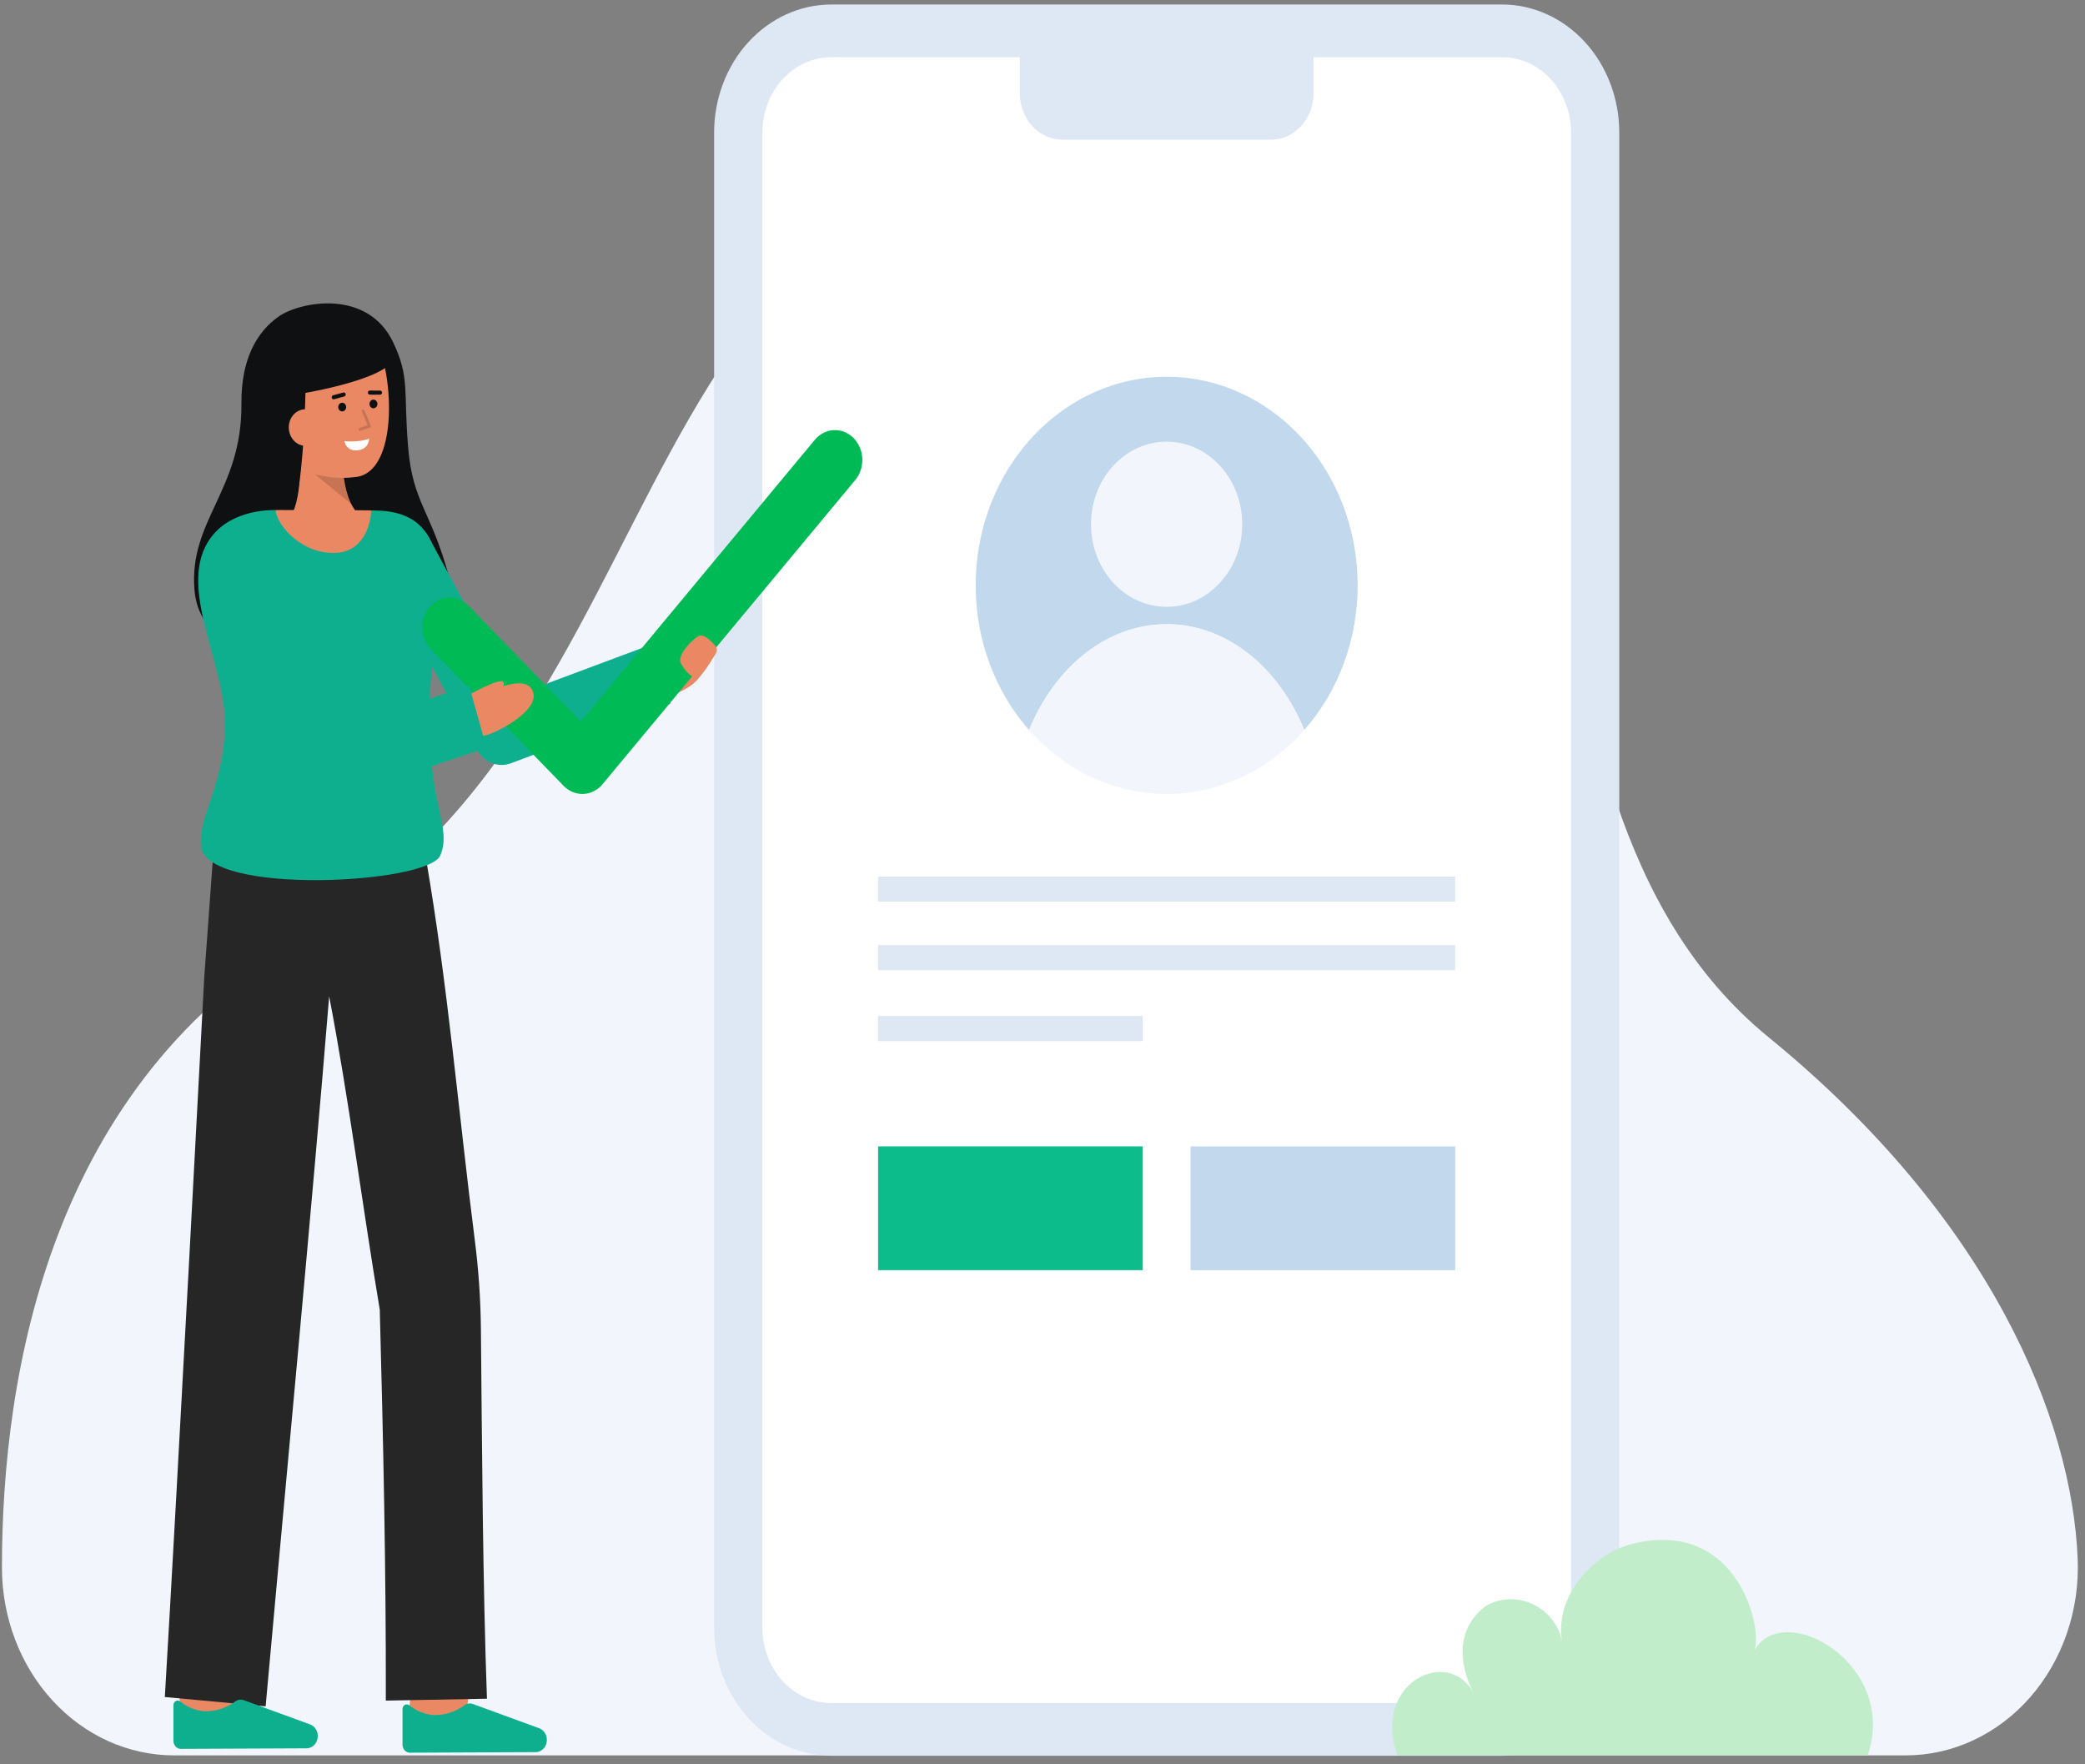 <svg width="143" height="121" viewBox="0 0 143 121" fill="none" xmlns="http://www.w3.org/2000/svg">
<rect x="0" y="0" width="143" height="121" fill="#808080" stroke="none"/>
<path d="M130.701 120.387C132.296 120.388 133.874 120.035 135.34 119.35C136.807 118.666 138.131 117.664 139.234 116.406C140.336 115.147 141.194 113.657 141.755 112.026C142.316 110.396 142.569 108.658 142.498 106.918C142.11 97.319 136.525 83.563 121.304 71.14C100.184 53.902 114.108 14.543 86.385 10.432C40.818 3.676 49.438 47.857 21.301 63.965C3.39 74.218 0.134 94.28 0.133 107.509C0.136 110.927 1.381 114.204 3.596 116.619C5.81 119.034 8.812 120.39 11.941 120.387H130.701Z" fill="#F3F5FD"/>
<path d="M103.024 2.115H57.013C53.489 2.115 50.633 5.235 50.633 9.084V111.638C50.633 115.487 53.489 118.607 57.013 118.607H103.024C106.547 118.607 109.403 115.487 109.403 111.638V9.084C109.403 5.235 106.547 2.115 103.024 2.115Z" fill="white"/>
<path d="M103.024 120.414H57.013C54.883 120.411 52.841 119.486 51.334 117.841C49.828 116.195 48.981 113.965 48.978 111.638V9.085C48.981 6.758 49.828 4.527 51.334 2.882C52.841 1.237 54.883 0.311 57.013 0.308H103.024C105.154 0.311 107.196 1.237 108.702 2.882C110.209 4.527 111.056 6.758 111.058 9.085V111.638C111.056 113.965 110.209 116.195 108.702 117.841C107.196 119.486 105.154 120.411 103.024 120.414ZM57.013 3.922C55.76 3.924 54.559 4.469 53.673 5.436C52.788 6.404 52.289 7.715 52.288 9.084V111.638C52.289 113.006 52.788 114.318 53.673 115.286C54.559 116.253 55.76 116.797 57.013 116.799H103.024C104.277 116.797 105.478 116.253 106.363 115.286C107.249 114.318 107.747 113.006 107.749 111.638V9.085C107.747 7.716 107.249 6.404 106.363 5.437C105.478 4.469 104.277 3.925 103.024 3.923L57.013 3.922Z" fill="#DEE8F5"/>
<path d="M69.944 2.115H90.092V6.386C90.092 6.805 90.017 7.221 89.87 7.609C89.723 7.997 89.507 8.349 89.235 8.646C88.964 8.943 88.641 9.178 88.286 9.339C87.931 9.5 87.55 9.582 87.166 9.582H72.87C72.094 9.582 71.349 9.245 70.8 8.646C70.252 8.046 69.943 7.233 69.943 6.386V2.115H69.944Z" fill="#DEE8F5"/>
<path d="M16.559 27.668C16.53 24.623 17.632 22.736 19.126 21.699C20.6 20.677 25.223 19.787 26.975 23.498C28.119 25.92 27.667 26.786 27.991 30.665C28.315 34.544 29.56 34.951 30.823 39.653C31.812 43.341 26.266 45.299 21.464 45.13C16.663 44.96 13.618 43.798 13.339 40.462C12.938 35.674 16.615 33.636 16.559 27.668Z" fill="#0F1011"/>
<path d="M19.422 36.089C19.422 36.089 20.864 35.235 20.505 30.925L23.495 30.289C23.495 30.289 23.191 34.16 24.716 35.371L19.422 36.089Z" fill="#E98862"/>
<g opacity="0.15">
<path d="M24.092 34.568L21.586 32.513L23.54 32.472C23.603 33.202 23.79 33.913 24.092 34.568Z" fill="black"/>
</g>
<path d="M18.79 29.269C19.009 30.575 19.672 31.808 20.733 32.219C21.889 32.707 23.136 32.879 24.366 32.719C27.643 32.392 26.926 24.254 25.356 22.688C23.786 21.121 19.225 22.169 18.692 24.82C18.416 26.192 18.582 28.026 18.79 29.269Z" fill="#E98862"/>
<path d="M23.469 28.215C23.619 28.215 23.741 28.082 23.741 27.918C23.741 27.754 23.619 27.621 23.469 27.621C23.319 27.621 23.197 27.754 23.197 27.918C23.197 28.082 23.319 28.215 23.469 28.215Z" fill="#0F1011"/>
<path d="M25.613 28.001C25.764 28.001 25.885 27.868 25.885 27.704C25.885 27.54 25.764 27.407 25.613 27.407C25.463 27.407 25.342 27.54 25.342 27.704C25.342 27.868 25.463 28.001 25.613 28.001Z" fill="#0F1011"/>
<path d="M26.075 27.067C26.109 27.067 26.141 27.053 26.165 27.026C26.189 27 26.203 26.965 26.203 26.928C26.203 26.891 26.189 26.855 26.165 26.829C26.141 26.803 26.109 26.788 26.075 26.788L25.355 26.786C25.322 26.787 25.291 26.803 25.268 26.828C25.245 26.855 25.232 26.889 25.232 26.925C25.232 26.961 25.245 26.996 25.268 27.022C25.291 27.048 25.322 27.063 25.355 27.065L26.075 27.067Z" fill="#0F1011"/>
<path d="M22.878 27.386C22.888 27.386 22.898 27.384 22.909 27.382L23.617 27.188C23.649 27.178 23.676 27.155 23.693 27.124C23.71 27.093 23.715 27.055 23.707 27.02C23.698 26.985 23.678 26.954 23.65 26.935C23.621 26.916 23.587 26.91 23.555 26.918L22.847 27.111C22.817 27.119 22.79 27.14 22.773 27.168C22.755 27.195 22.747 27.23 22.751 27.263C22.755 27.297 22.77 27.328 22.793 27.351C22.816 27.373 22.846 27.386 22.878 27.386Z" fill="#0F1011"/>
<path d="M23.615 30.254C23.615 30.254 24.619 30.359 25.32 30.084C25.32 30.084 25.32 30.805 24.527 30.884C23.735 30.963 23.615 30.254 23.615 30.254Z" fill="white"/>
<path d="M20.968 25.857C20.897 31.767 20.376 34.062 20.376 34.062C20.376 34.062 17.814 30.681 17.428 27.099C17.065 23.742 19.316 21.735 20.844 21.345C26.653 19.865 27.056 24.493 27.056 24.493C26.681 26.072 20.339 27.052 20.339 27.052" fill="#0F1011"/>
<path d="M22.107 29.21C22.134 29.542 22.039 29.871 21.843 30.127C21.648 30.382 21.368 30.542 21.064 30.572C20.761 30.602 20.459 30.5 20.225 30.288C19.99 30.076 19.842 29.77 19.813 29.439C19.797 29.274 19.811 29.107 19.855 28.948C19.899 28.789 19.972 28.642 20.069 28.514C20.166 28.387 20.286 28.282 20.421 28.206C20.556 28.13 20.704 28.084 20.855 28.072C21.676 28.034 22.049 28.519 22.107 29.21Z" fill="#E98862"/>
<g opacity="0.15">
<path d="M24.689 29.552C24.667 29.551 24.645 29.543 24.628 29.527C24.611 29.511 24.6 29.489 24.597 29.465C24.593 29.441 24.598 29.416 24.61 29.395C24.621 29.375 24.64 29.359 24.661 29.352L25.212 29.161L24.818 28.224C24.812 28.212 24.809 28.199 24.808 28.185C24.808 28.171 24.809 28.158 24.814 28.145C24.818 28.132 24.824 28.12 24.833 28.11C24.841 28.1 24.852 28.091 24.863 28.086C24.874 28.08 24.887 28.077 24.899 28.076C24.912 28.076 24.924 28.078 24.936 28.083C24.948 28.088 24.958 28.096 24.967 28.105C24.976 28.115 24.983 28.126 24.988 28.139L25.427 29.18C25.433 29.194 25.436 29.208 25.436 29.222C25.436 29.237 25.433 29.251 25.428 29.264C25.423 29.278 25.415 29.289 25.405 29.299C25.395 29.309 25.384 29.316 25.371 29.321L24.719 29.546C24.709 29.549 24.699 29.551 24.689 29.552Z" fill="black"/>
</g>
<path d="M44.049 45.349C44.049 45.349 45.151 43.919 46.325 43.693C47.497 43.466 47.204 44.203 46.508 44.753C45.811 45.303 44.239 46.41 44.239 46.41" fill="#E98862"/>
<path d="M44.855 44.915C44.855 44.915 47.044 43.943 47.982 44.382C47.982 44.382 48.8 45.259 47.998 46.41C47.23 47.514 45.224 47.924 45.224 47.924L44.855 44.915Z" fill="#E98862"/>
<path d="M31.945 117.988L28.035 117.48C28.211 115.864 28.41 113.922 28.424 113.603C28.424 113.624 28.424 113.641 28.424 113.654H32.361C32.36 113.783 32.36 114.175 31.945 117.988Z" fill="#E98862"/>
<path d="M16.256 118.502L12.318 118.488C12.318 118.488 12.332 114.047 12.332 113.655H16.269C16.269 114.048 16.256 118.502 16.256 118.502Z" fill="#E98862"/>
<path d="M26.461 116.63L33.398 116.501C33.11 108.521 33.061 99.394 32.983 91.134C32.962 89.087 32.821 87.043 32.56 85.016C31.444 76.266 30.716 67.566 29.213 58.866L29.163 58.882L29.017 57.79L14.752 56.829L14.01 67.008C14.01 67.008 12.152 102.225 11.305 116.385L18.218 117.023C19.463 103.139 21.39 82.91 22.576 68.325C23.937 75.426 24.863 82.778 26.047 89.819C26.283 98.632 26.483 107.844 26.461 116.63Z" fill="#262626"/>
<path d="M21.028 119.902C21.134 119.902 21.239 119.877 21.335 119.831C21.432 119.784 21.519 119.716 21.591 119.631C21.663 119.546 21.718 119.446 21.752 119.336C21.787 119.227 21.801 119.111 21.792 118.996C21.781 118.836 21.728 118.683 21.64 118.555C21.551 118.427 21.431 118.329 21.294 118.273L16.711 116.596C16.622 116.564 16.528 116.553 16.435 116.565C16.342 116.576 16.253 116.609 16.172 116.662C15.542 117.139 14.789 117.383 14.022 117.358C13.425 117.312 12.852 117.083 12.368 116.698C12.326 116.66 12.274 116.636 12.22 116.628C12.165 116.621 12.11 116.631 12.06 116.657C12.011 116.682 11.969 116.723 11.939 116.774C11.91 116.825 11.894 116.884 11.895 116.944V119.392C11.895 119.464 11.908 119.535 11.933 119.602C11.958 119.669 11.995 119.729 12.042 119.78C12.089 119.831 12.145 119.872 12.206 119.899C12.267 119.926 12.333 119.94 12.399 119.94L21.028 119.902Z" fill="#0EAF8F"/>
<path d="M36.741 120.165C36.847 120.165 36.951 120.141 37.048 120.094C37.145 120.047 37.232 119.979 37.304 119.894C37.376 119.809 37.431 119.709 37.465 119.599C37.5 119.49 37.513 119.374 37.505 119.259C37.494 119.099 37.441 118.946 37.352 118.818C37.264 118.69 37.144 118.592 37.007 118.536L32.424 116.859C32.335 116.827 32.241 116.816 32.148 116.828C32.055 116.839 31.965 116.872 31.885 116.925C31.255 117.402 30.502 117.646 29.735 117.621C29.138 117.575 28.565 117.346 28.081 116.961C28.039 116.923 27.987 116.899 27.933 116.892C27.878 116.884 27.823 116.894 27.773 116.92C27.723 116.946 27.681 116.986 27.652 117.037C27.623 117.088 27.607 117.147 27.607 117.207V119.655C27.607 119.727 27.62 119.798 27.646 119.865C27.671 119.932 27.708 119.992 27.755 120.043C27.802 120.094 27.858 120.135 27.919 120.162C27.98 120.189 28.046 120.203 28.112 120.203L36.741 120.165Z" fill="#0EAF8F"/>
<path d="M34.404 52.462C34.062 52.462 33.726 52.364 33.428 52.179C33.131 51.993 32.883 51.727 32.709 51.405L25.93 38.871L29.32 36.683L35.284 47.709L44.709 44.187L45.984 48.257L35.042 52.345C34.837 52.422 34.621 52.462 34.404 52.462Z" fill="#0EAF8F"/>
<path d="M30.202 58.659C29.416 60.632 13.98 61.451 13.774 57.981C13.642 55.773 15.424 53.846 15.424 49.543C15.424 45.24 11.799 39.745 14.752 36.519C15.609 35.583 17.088 34.979 18.892 34.977C19.027 36.126 25.413 36.13 25.462 35.003C25.706 35.008 25.895 35.012 26.013 35.018C32.234 35.311 29.501 43.044 29.441 48.726C29.367 55.374 31.012 56.627 30.202 58.659Z" fill="#0EAF8F"/>
<path d="M39.941 54.451C39.462 54.451 39.002 54.251 38.654 53.893L29.556 44.515C29.375 44.331 29.23 44.109 29.128 43.864C29.026 43.618 28.97 43.352 28.962 43.083C28.954 42.813 28.995 42.545 29.083 42.292C29.17 42.04 29.303 41.809 29.472 41.613C29.642 41.417 29.845 41.259 30.07 41.149C30.296 41.039 30.539 40.978 30.786 40.971C31.033 40.964 31.279 41.01 31.509 41.107C31.74 41.204 31.95 41.349 32.129 41.535L39.837 49.48L55.865 30.187C56.029 29.984 56.229 29.819 56.453 29.701C56.676 29.583 56.919 29.515 57.166 29.5C57.414 29.485 57.662 29.524 57.896 29.615C58.13 29.706 58.345 29.846 58.528 30.028C58.712 30.21 58.861 30.43 58.966 30.676C59.072 30.921 59.131 31.187 59.142 31.458C59.152 31.729 59.113 31.999 59.028 32.253C58.942 32.508 58.811 32.741 58.642 32.939L41.329 53.779C41.162 53.981 40.959 54.144 40.733 54.259C40.507 54.374 40.262 54.439 40.013 54.45C39.989 54.45 39.965 54.451 39.941 54.451Z" fill="#00BA56"/>
<path d="M25.459 35.003C25.41 36.13 24.849 37.787 23.119 37.912C20.812 38.078 19.024 36.126 18.889 34.977H18.894C21.165 34.977 24.135 34.981 25.459 35.003Z" fill="#E98862"/>
<path d="M30.707 50.772C30.707 50.772 30.273 48.075 32.058 47.852C33.184 47.711 36.016 46.001 36.553 47.43C37.019 48.67 34.315 50.147 33.347 50.42C32.479 50.664 30.707 50.772 30.707 50.772Z" fill="#E98862"/>
<path d="M31.449 48.067C31.449 48.067 33.75 46.689 34.379 46.721C34.936 46.749 33.988 47.927 33.988 47.927L31.449 48.067Z" fill="#E98862"/>
<path d="M21.432 55.186C21.037 55.186 20.651 55.061 20.32 54.827C19.989 54.592 19.727 54.257 19.566 53.864L13.838 39.854L17.571 38.033L22.561 50.24L32.169 47.019L33.37 51.287L22.032 55.087C21.838 55.153 21.636 55.186 21.432 55.186Z" fill="#0EAF8F"/>
<path d="M49.098 44.814C49.147 44.736 49.171 44.643 49.165 44.549C49.159 44.455 49.124 44.366 49.066 44.297C48.781 43.961 48.254 43.429 47.907 43.626C47.411 43.906 46.421 44.948 46.696 45.489C46.971 46.031 47.54 46.625 47.907 46.445C48.185 46.309 48.781 45.319 49.098 44.814Z" fill="#E98862"/>
<path d="M78.376 78.62H60.225V87.109H78.376V78.62Z" fill="#0CBC8B"/>
<path d="M99.806 78.62H81.654V87.11H99.806V78.62Z" fill="#C1D8ED"/>
<path d="M128.099 120.387H95.84C94.071 115.358 99.387 112.878 101.077 116.137C100.069 114.193 99.801 111.729 101.895 110.143C104.089 108.885 106.732 110.323 107.136 112.597C106.598 109.569 109.161 106.551 112.013 105.864C119.334 104.104 120.966 111.992 120.302 113.232C122.236 109.618 130.23 114.078 128.099 120.387Z" fill="#C1EDCB"/>
<path d="M93.113 40.144C93.117 43.843 91.805 47.4 89.453 50.061C87.686 45.75 84.122 42.807 80.018 42.807C75.91 42.807 72.346 45.754 70.579 50.065C69.093 48.379 68.008 46.319 67.42 44.068C66.832 41.816 66.759 39.441 67.207 37.152C67.656 34.862 68.611 32.728 69.991 30.936C71.37 29.144 73.131 27.749 75.119 26.874C77.107 25.998 79.261 25.669 81.393 25.916C83.524 26.162 85.568 26.976 87.344 28.286C89.121 29.596 90.575 31.362 91.581 33.43C92.587 35.497 93.113 37.803 93.113 40.144Z" fill="#C1D8ED"/>
<path d="M80.013 41.618C82.877 41.618 85.198 39.082 85.198 35.954C85.198 32.826 82.877 30.29 80.013 30.29C77.15 30.29 74.828 32.826 74.828 35.954C74.828 39.082 77.15 41.618 80.013 41.618Z" fill="#F3F5FD"/>
<path d="M89.455 50.061C88.234 51.449 86.769 52.553 85.147 53.307C83.526 54.061 81.782 54.45 80.019 54.45C78.257 54.451 76.513 54.063 74.891 53.309C73.27 52.556 71.804 51.452 70.582 50.065C72.348 45.754 75.912 42.807 80.021 42.807C84.125 42.807 87.689 45.75 89.455 50.061Z" fill="#F3F5FD"/>
<path d="M99.803 60.112H60.225V61.839H99.803V60.112Z" fill="#DEE8F5"/>
<path d="M99.803 64.813H60.225V66.539H99.803V64.813Z" fill="#DEE8F5"/>
<path d="M78.376 69.674H60.225V71.4H78.376V69.674Z" fill="#DEE8F5"/>
</svg>
